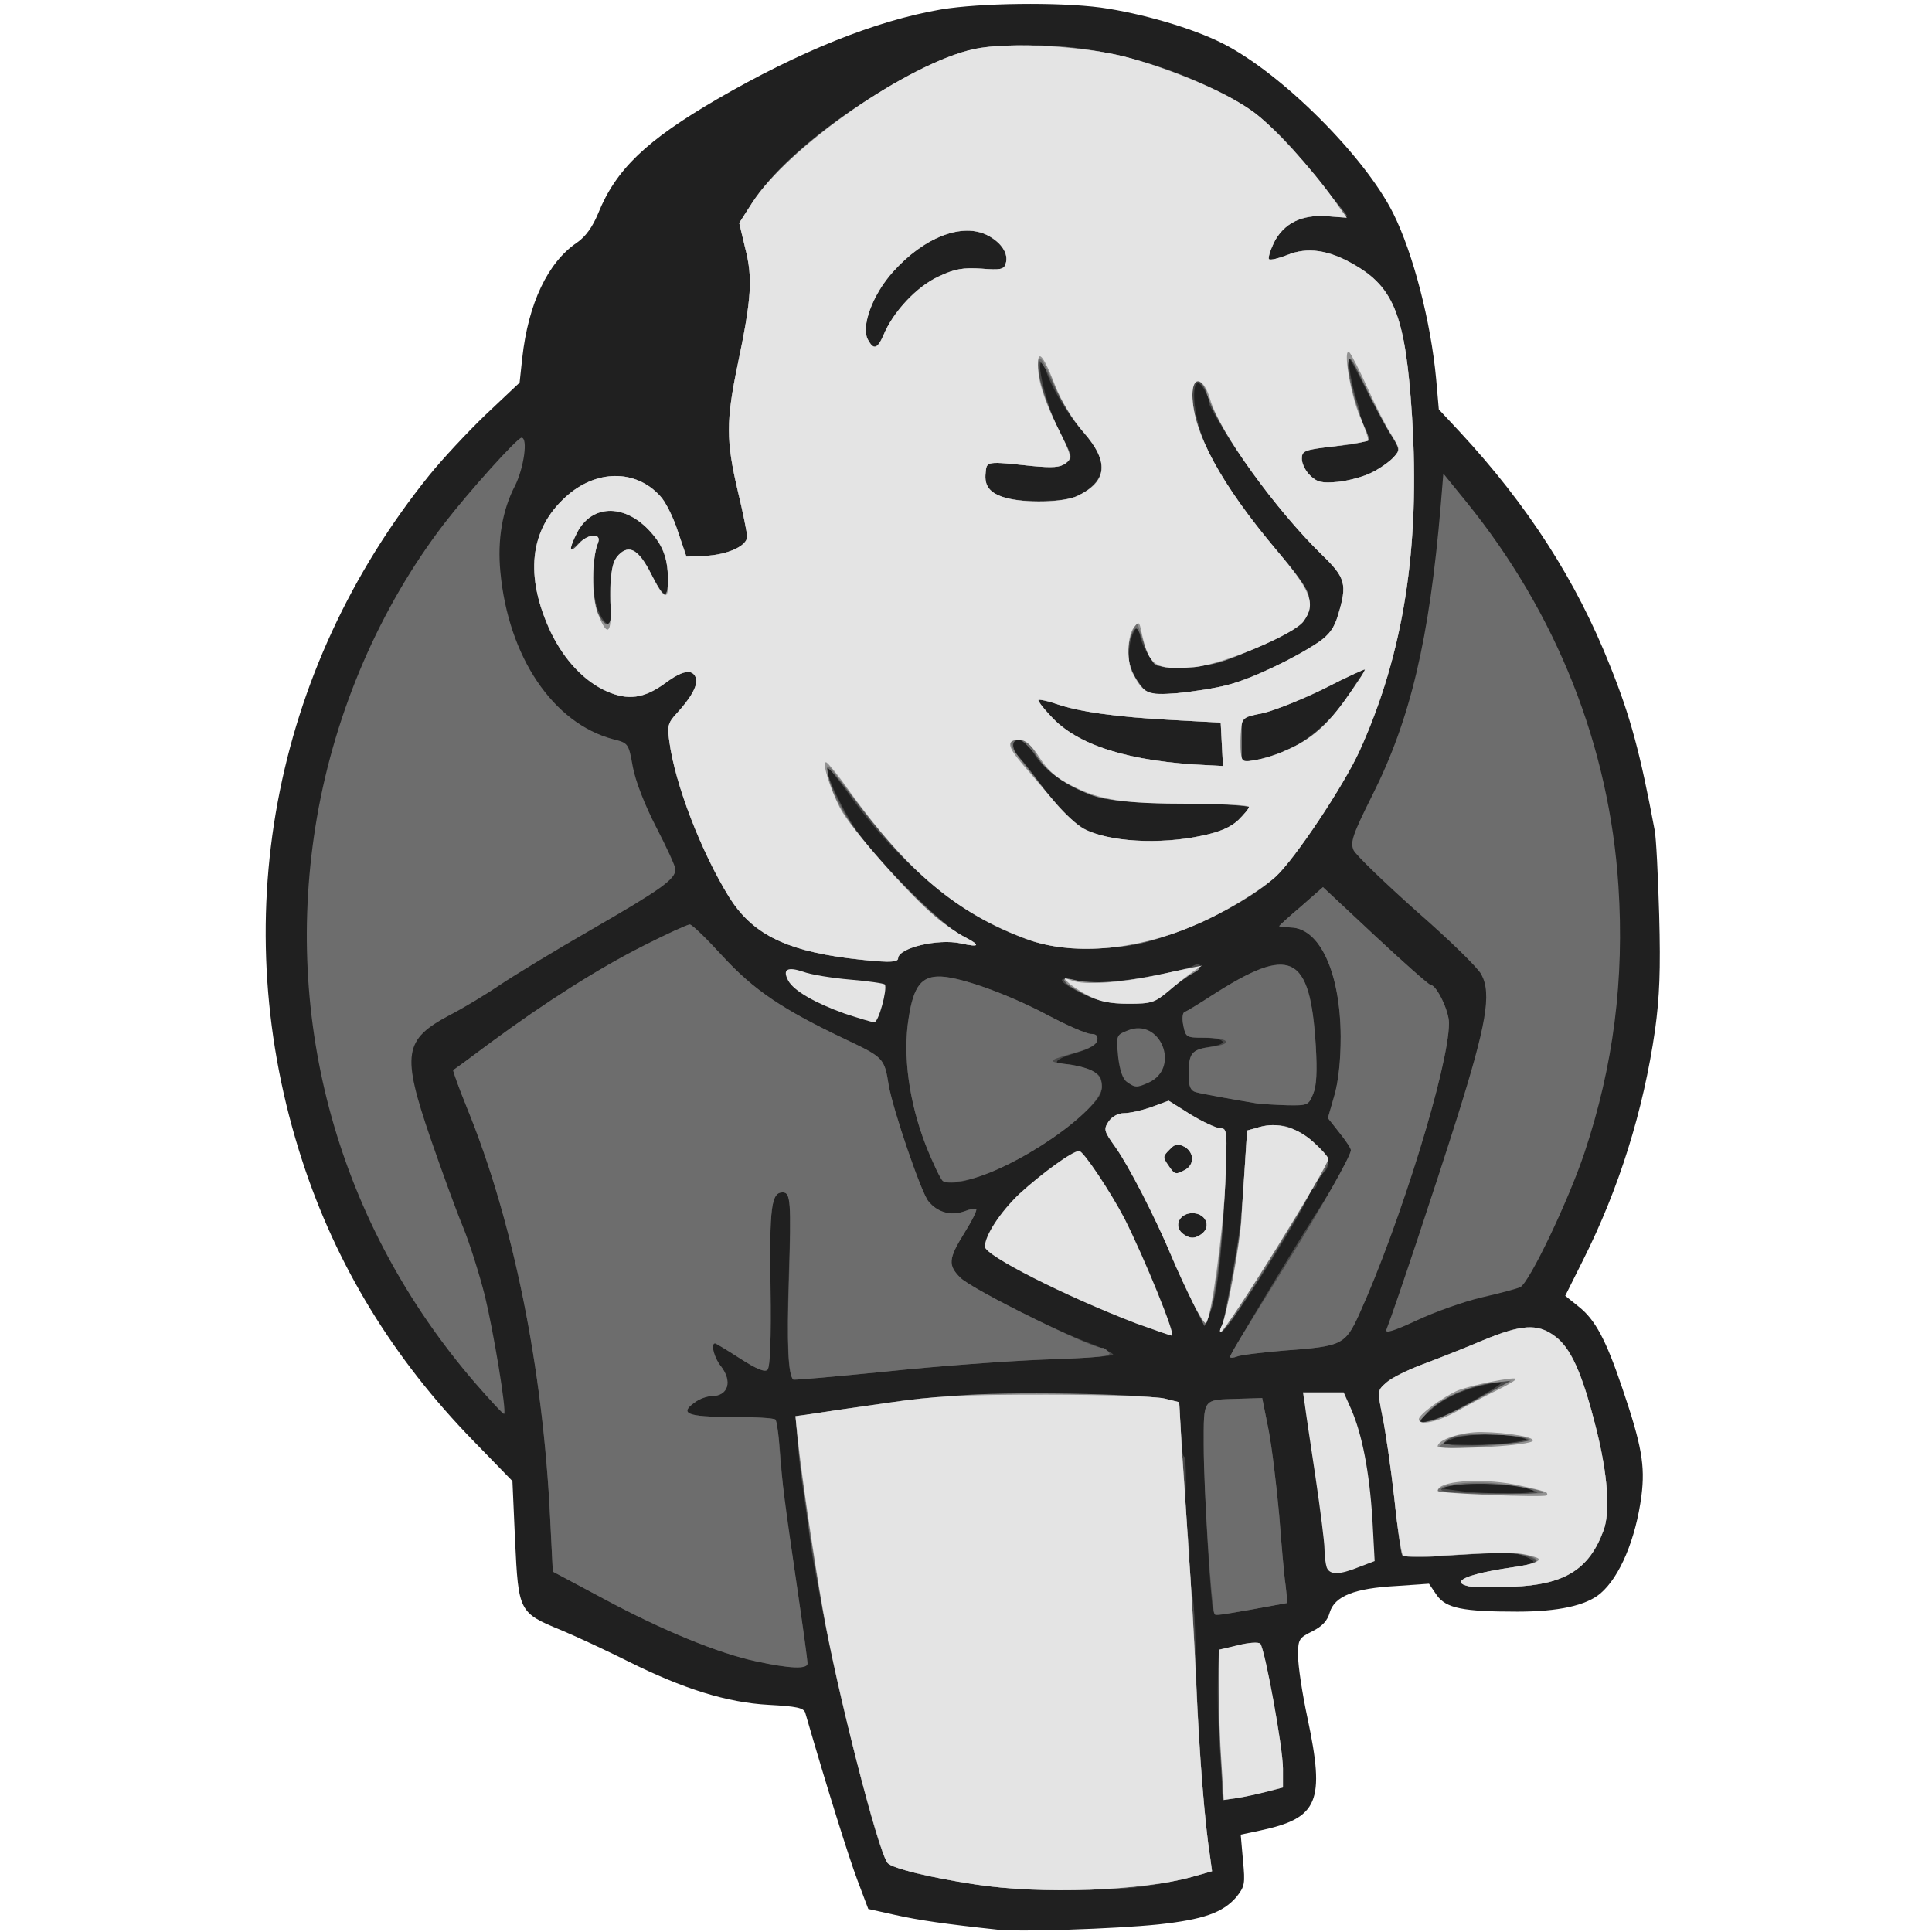 <!DOCTYPE svg PUBLIC "-//W3C//DTD SVG 20010904//EN" "http://www.w3.org/TR/2001/REC-SVG-20010904/DTD/svg10.dtd">
<svg version="1.0" xmlns="http://www.w3.org/2000/svg" width="128px" height="128px" viewBox="0 0 128 128" preserveAspectRatio="xMidYMid meet">
 <g id="layer101" fill="#202020" stroke="none">
  <path d="M66.125 127.85 c-3.5 -0.375 -5.225 -0.625 -6.8 -0.975 l-1.8 -0.4 -0.725 -1.925 c-0.575 -1.525 -2 -6.075 -3.45 -11.075 -0.1 -0.325 -0.575 -0.425 -2.425 -0.525 -2.75 -0.15 -5.65 -1.05 -9.35 -2.9 -1.35 -0.675 -3.325 -1.6 -4.4 -2.05 -2.8 -1.15 -2.825 -1.225 -3.05 -5.925 l-0.175 -3.95 -2.55 -2.625 c-5.35 -5.475 -9.125 -11.675 -11.375 -18.6 -5.125 -15.725 -2.025 -32.475 8.425 -45.425 0.85 -1.05 2.525 -2.85 3.75 -4.025 l2.225 -2.1 0.175 -1.625 c0.4 -3.625 1.7 -6.35 3.625 -7.65 0.575 -0.4 1.025 -1.025 1.4 -1.925 1.175 -2.925 3.2 -4.85 7.875 -7.575 5.475 -3.175 10.5 -5.2 14.85 -5.95 2.55 -0.425 7.725 -0.5 10.575 -0.125 2.675 0.375 6.05 1.35 8.075 2.375 3.875 1.95 9.4 7.45 11.3 11.25 1.325 2.65 2.5 7.2 2.85 11 l0.175 2 1.4 1.5 c4.5 4.85 7.725 9.875 9.95 15.5 1.35 3.35 2 5.8 2.95 10.875 0.1 0.475 0.225 3.025 0.3 5.625 0.1 3.675 0.025 5.425 -0.275 7.625 -0.775 5.35 -2.375 10.475 -4.775 15.25 l-1.175 2.35 0.9 0.725 c1.1 0.875 1.8 2.2 2.875 5.375 1.3 3.825 1.525 5.15 1.275 7.15 -0.375 2.85 -1.425 5.375 -2.725 6.475 -0.95 0.8 -2.8 1.2 -5.5 1.2 -3.625 0 -4.7 -0.225 -5.325 -1.075 l-0.525 -0.775 -2.15 0.15 c-2.8 0.15 -4.1 0.675 -4.425 1.75 -0.15 0.55 -0.5 0.925 -1.15 1.25 -0.9 0.45 -0.95 0.525 -0.95 1.625 0 0.65 0.275 2.5 0.625 4.125 1.175 5.55 0.725 6.625 -3.125 7.45 l-1.3 0.275 0.15 1.7 c0.15 1.575 0.125 1.725 -0.45 2.45 -0.9 1.025 -2.175 1.475 -5.15 1.8 -2.95 0.3 -9.15 0.5 -10.625 0.35z"/>
</g>
 <g id="layer102" fill="#494949" stroke="none">
  <path d="M64.625 124.85 c-3 -0.45 -5.55 -1.075 -5.825 -1.425 -0.6 -0.75 -3.35 -11.4 -4.3 -16.675 -0.3 -1.575 -0.575 -3.15 -0.65 -3.5 -0.05 -0.35 -0.15 -1.025 -0.225 -1.5 -0.05 -0.475 -0.175 -1.325 -0.25 -1.875 -0.3 -2.025 -0.375 -2.525 -0.525 -4.275 l-0.15 -1.775 1.1 -0.15 c0.575 -0.1 2.825 -0.425 4.95 -0.725 3.25 -0.475 4.95 -0.55 10.625 -0.55 3.725 0 7.2 0.125 7.75 0.25 l1 0.25 0.075 1.8 c0.05 1 0.15 1.8 0.25 1.8 0.1 0 0.15 1.175 0.1 2.625 -0.05 1.45 0 2.625 0.125 2.625 0.1 0 0.175 0.85 0.125 1.875 -0.05 1.025 0 1.875 0.125 1.875 0.125 0 0.25 1.6 0.275 3.575 0.075 4.025 0.475 10.25 0.8 12.675 0.125 0.9 0.25 1.75 0.25 1.925 0 0.4 -2.05 0.975 -4.575 1.325 -2.675 0.35 -8.3 0.275 -11.05 -0.15z"/>
  <path d="M80.975 118.7 c0 -0.325 -0.075 -1.525 -0.15 -2.7 -0.15 -2.3 -0.175 -3.425 -0.125 -5.425 l0.05 -1.275 1.275 -0.3 c0.7 -0.175 1.35 -0.225 1.475 -0.1 0.3 0.35 1.5 6.875 1.5 8.275 l0 1.25 -1.05 0.275 c-0.6 0.15 -1.5 0.35 -2 0.425 -0.875 0.125 -0.95 0.1 -0.975 -0.425z"/>
  <path d="M50.125 110.075 c-2.5 -0.525 -6.225 -2.05 -10.125 -4.15 l-3.375 -1.8 -0.175 -3.5 c-0.475 -10 -2.45 -19.725 -5.5 -27.2 -0.55 -1.35 -0.95 -2.475 -0.925 -2.525 0.05 -0.025 1.175 -0.85 2.475 -1.825 3.6 -2.65 7.075 -4.875 10.15 -6.425 1.525 -0.775 2.9 -1.4 3.05 -1.4 0.15 0 1.125 0.95 2.175 2.1 2.075 2.25 3.95 3.525 8.225 5.55 2.425 1.15 2.5 1.225 2.775 2.975 0.275 1.625 2.125 7.05 2.625 7.7 0.6 0.75 1.5 1 2.4 0.675 0.375 -0.15 0.725 -0.2 0.775 -0.15 0.075 0.075 -0.275 0.775 -0.775 1.575 -1.075 1.725 -1.1 2.15 -0.275 2.975 0.675 0.675 6.3 3.525 8.65 4.375 0.8 0.3 1.475 0.625 1.475 0.725 0 0.1 -2.05 0.25 -4.55 0.325 -2.525 0.1 -7.275 0.45 -10.55 0.8 -3.3 0.325 -6.025 0.575 -6.1 0.525 -0.35 -0.35 -0.425 -2.375 -0.3 -6.65 0.175 -5.175 0.15 -5.75 -0.4 -5.75 -0.75 0 -0.875 1 -0.8 6.25 0.05 3.45 -0.025 5.3 -0.2 5.5 -0.175 0.175 -0.7 -0.025 -1.825 -0.75 -0.85 -0.55 -1.6 -1 -1.65 -1 -0.3 0 -0.075 0.95 0.375 1.5 0.8 1.025 0.5 2 -0.625 2 -0.275 0 -0.775 0.175 -1.075 0.4 -1.075 0.75 -0.525 0.975 2.375 0.975 1.525 0 2.85 0.075 2.95 0.175 0.1 0.1 0.275 1.55 0.4 3.25 0.125 1.7 0.275 3.25 0.35 3.45 0.125 0.4 1.375 9.05 1.375 9.475 0 0.375 -1.25 0.325 -3.375 -0.15z"/>
  <path d="M80.375 106.7 c-0.175 -0.575 -0.625 -8.225 -0.625 -11 0 -3.1 -0.1 -2.95 2.275 -3.025 l1.6 -0.05 0.425 2.125 c0.225 1.175 0.525 3.7 0.7 5.625 0.15 1.925 0.325 4.025 0.425 4.65 l0.125 1.175 -2.2 0.4 c-2.675 0.475 -2.6 0.475 -2.725 0.1z"/>
  <path d="M97.325 105.1 c-1.325 -0.3 -0.1 -0.825 2.8 -1.25 1.65 -0.225 1.825 -0.35 0.925 -0.725 -0.725 -0.325 -1.475 -0.325 -6.1 0 -1.05 0.075 -1.975 0.025 -2.05 -0.1 -0.075 -0.1 -0.325 -1.825 -0.525 -3.8 -0.225 -1.975 -0.575 -4.375 -0.775 -5.35 -0.35 -1.75 -0.35 -1.75 0.25 -2.275 0.325 -0.3 1.425 -0.85 2.45 -1.225 1 -0.375 2.775 -1.075 3.95 -1.575 2.55 -1.05 3.6 -1.125 4.725 -0.3 1.075 0.75 1.85 2.45 2.775 6.15 0.775 3.075 0.95 5.55 0.475 6.775 -0.95 2.575 -2.6 3.575 -6.025 3.7 -1.275 0.05 -2.575 0.025 -2.875 -0.025z m4.2 -6.375 c-0.925 -0.375 -4.075 -0.575 -5.175 -0.325 l-0.975 0.2 1.125 0.15 c1.875 0.275 5.725 0.25 5.025 -0.025z m-1.375 -3.15 c1.15 -0.175 1.175 -0.2 0.475 -0.35 -1.3 -0.3 -3.725 -0.225 -4.5 0.15 -0.725 0.325 -0.675 0.325 1.025 0.35 0.975 0.025 2.325 -0.05 3 -0.15z m-4.75 -1.675 c0.55 -0.2 1.775 -0.825 2.725 -1.4 1.525 -0.9 1.625 -1.025 0.875 -0.875 -1.825 0.325 -3.225 0.925 -4.15 1.75 -1.075 0.925 -0.925 1.05 0.55 0.525z"/>
  <path d="M81.5 89.9 c0 -0.2 3.975 -6.8 5.625 -9.4 1.275 -1.95 2.375 -3.975 2.375 -4.3 0 -0.125 -0.35 -0.65 -0.775 -1.175 l-0.75 -0.95 0.425 -1.475 c0.275 -0.95 0.425 -2.325 0.425 -3.925 -0.025 -4.225 -1.375 -7.175 -3.3 -7.225 -0.425 -0.025 -0.775 -0.05 -0.775 -0.1 0 -0.025 0.65 -0.625 1.45 -1.3 l1.45 -1.275 3.475 3.25 c1.9 1.775 3.55 3.225 3.65 3.225 0.4 0 1.225 1.725 1.225 2.525 0 2.85 -3.25 13.325 -5.95 19.3 -0.925 2.025 -1.15 2.125 -4.925 2.4 -1.5 0.125 -2.95 0.3 -3.175 0.4 -0.25 0.1 -0.45 0.1 -0.45 0.025z"/>
  <path d="M80.875 88 c0.1 -0.15 0.2 -0.5 0.25 -0.825 0.075 -0.3 0.3 -1.55 0.525 -2.8 0.525 -2.95 0.575 -3.5 0.8 -6.75 l0.175 -2.725 0.8 -0.225 c1.2 -0.35 2.5 0 3.6 1 1.025 0.925 1.225 1.575 0.6 2.075 -0.2 0.175 -0.375 0.475 -0.375 0.65 0 0.2 -0.1 0.35 -0.25 0.35 -0.125 0 -0.25 0.125 -0.25 0.275 0 0.65 -5.425 9.225 -5.825 9.225 -0.1 0 -0.125 -0.125 -0.05 -0.25z"/>
  <path d="M79.05 86.35 c-0.4 -0.8 -1.05 -2.2 -1.425 -3.1 -1.075 -2.575 -2.85 -6.025 -3.725 -7.25 -0.75 -1.05 -0.8 -1.175 -0.45 -1.7 0.225 -0.325 0.625 -0.55 1.025 -0.55 0.35 0 1.175 -0.175 1.8 -0.4 l1.15 -0.425 1.475 0.925 c0.825 0.5 1.7 0.9 1.95 0.9 0.45 0 0.475 0.2 0.3 4.025 -0.175 4.35 -0.5 7.075 -1.025 8.3 l-0.325 0.775 -0.75 -1.5z m0.725 -4.75 c0.425 -0.525 0 -1.225 -0.775 -1.225 -0.775 0 -1.2 0.7 -0.775 1.225 0.2 0.225 0.525 0.4 0.775 0.4 0.25 0 0.575 -0.175 0.775 -0.4z m-1.25 -4.1 c0.625 -0.35 0.6 -1.15 -0.05 -1.525 -0.45 -0.225 -0.625 -0.2 -1 0.2 -0.425 0.425 -0.45 0.5 -0.075 1.025 0.425 0.625 0.475 0.65 1.125 0.3z"/>
  <path d="M62.475 78.25 c-0.15 -0.1 -0.675 -1.2 -1.15 -2.4 -1.1 -2.85 -1.525 -5.925 -1.125 -8.4 0.325 -2.125 0.85 -2.8 2.15 -2.75 1.35 0.05 4.525 1.2 7.1 2.575 1.275 0.675 2.55 1.225 2.825 1.225 0.35 0 0.475 0.125 0.425 0.425 -0.05 0.3 -0.525 0.575 -1.4 0.825 -1.375 0.4 -1.7 0.75 -0.675 0.75 0.35 0 1.025 0.175 1.5 0.35 0.725 0.3 0.875 0.5 0.875 1.125 0 0.625 -0.325 1.025 -1.925 2.4 -2.8 2.375 -7.55 4.5 -8.6 3.875z"/>
  <path d="M83.25 73.1 c-1.35 -0.225 -3.65 -0.625 -4.05 -0.75 -0.325 -0.1 -0.45 -0.4 -0.45 -1.1 0 -1.475 0.175 -1.7 1.425 -1.9 1.35 -0.2 0.975 -0.6 -0.575 -0.6 -0.975 0 -1.05 -0.05 -1.2 -0.8 -0.1 -0.475 -0.05 -0.85 0.075 -0.9 0.15 -0.05 0.925 -0.525 1.775 -1.075 5.275 -3.4 6.55 -2.8 6.925 3.325 0.1 1.7 0.05 2.65 -0.175 3.175 -0.3 0.75 -0.375 0.775 -1.725 0.75 -0.775 -0.025 -1.675 -0.075 -2.025 -0.125z"/>
  <path d="M71.85 65.9 c-1.675 -0.775 -2 -1.25 -0.675 -0.975 0.525 0.1 1.5 0.175 2.15 0.15 1.425 -0.05 5.1 -0.75 5.75 -1.1 0.275 -0.15 0.425 -0.15 0.425 0.025 0 0.125 -0.25 0.375 -0.55 0.525 -0.325 0.175 -1.025 0.675 -1.55 1.15 -0.9 0.75 -1.125 0.825 -2.625 0.825 -1.2 0 -2 -0.175 -2.925 -0.6z"/>
  <path d="M56.125 63.475 c-4.175 -0.55 -6.325 -1.65 -7.825 -4.05 -1.85 -3 -3.575 -7.475 -3.95 -10.275 -0.15 -1.025 -0.1 -1.25 0.45 -1.85 1 -1.075 1.475 -1.95 1.3 -2.4 -0.225 -0.6 -0.875 -0.5 -2.05 0.375 -1.375 1 -2.45 1.15 -3.85 0.525 -1.475 -0.65 -2.8 -2.05 -3.7 -3.9 -1.75 -3.725 -1.425 -6.8 0.975 -8.975 2 -1.825 4.625 -1.85 6.25 -0.075 0.35 0.35 0.875 1.4 1.175 2.325 l0.575 1.7 1.275 -0.05 c1.45 -0.075 2.75 -0.65 2.75 -1.275 0 -0.225 -0.275 -1.6 -0.625 -3.05 -0.775 -3.3 -0.775 -4.625 0 -8.35 0.925 -4.4 1 -5.75 0.5 -7.7 l-0.4 -1.675 0.85 -1.325 c1.775 -2.775 6.15 -6.275 10.875 -8.675 2.775 -1.45 4.15 -1.775 7.5 -1.775 4.2 0 8.275 0.975 12.425 3 2.375 1.15 4.025 2.55 6.125 5.2 0.85 1.05 1.775 2.175 2.025 2.5 0.25 0.3 0.475 0.6 0.475 0.625 0 0.05 -0.6 0.05 -1.3 0 -1.725 -0.125 -2.9 0.45 -3.55 1.75 -0.25 0.525 -0.4 1.025 -0.325 1.1 0.1 0.075 0.625 -0.05 1.2 -0.275 1.325 -0.55 2.75 -0.35 4.425 0.625 2.675 1.525 3.425 3.45 3.85 10.05 0.55 8.675 -0.55 15.725 -3.475 22.175 -1.075 2.35 -4.3 7.175 -5.55 8.325 -1.875 1.7 -5.425 3.475 -8.525 4.325 -2.35 0.625 -5.95 0.575 -7.85 -0.125 -4.35 -1.55 -8.5 -4.925 -11.825 -9.55 -0.775 -1.075 -1.45 -1.925 -1.5 -1.875 -0.25 0.25 1.1 3.075 2.125 4.45 1.675 2.25 5.5 6.05 6.775 6.675 1.275 0.65 1.25 0.825 -0.075 0.525 -1.5 -0.325 -4.15 0.3 -4.15 1 0 0.3 -0.925 0.275 -3.375 -0.025z m23.475 -8.1 c1.225 -0.25 1.95 -0.575 2.45 -1.05 0.375 -0.375 0.7 -0.75 0.7 -0.85 0 -0.1 -2.1 -0.225 -4.675 -0.275 -4.025 -0.1 -4.9 -0.175 -6.025 -0.625 -1.675 -0.675 -2.975 -1.65 -3.6 -2.725 -0.275 -0.475 -0.65 -0.85 -0.825 -0.85 -0.65 0 -0.675 0.55 -0.075 1.2 0.325 0.375 0.925 1.125 1.325 1.675 1.05 1.475 2.15 2.625 2.95 3.05 1.625 0.85 5 1.05 7.775 0.45z m1.35 -6.05 l-0.075 -1.45 -3.25 -0.175 c-3.725 -0.2 -6.175 -0.55 -7.675 -1.075 -0.575 -0.2 -1.1 -0.3 -1.15 -0.25 -0.05 0.05 0.3 0.525 0.8 1.05 1.75 1.95 5.2 3.05 10.475 3.275 l0.95 0.05 -0.075 -1.425z m4.5 0.275 c1.375 -0.6 3.4 -2.5 4.05 -3.75 0.2 -0.4 0.525 -0.875 0.7 -1.075 0.175 -0.175 0.3 -0.375 0.25 -0.4 -0.05 -0.05 -1.275 0.5 -2.725 1.25 -1.475 0.725 -3.3 1.45 -4.075 1.625 l-1.4 0.275 0 1.5 0 1.5 0.95 -0.175 c0.5 -0.075 1.525 -0.425 2.25 -0.75z m-4.1 -4.225 c1.575 -0.4 4.4 -1.75 6 -2.825 0.725 -0.5 1.05 -0.95 1.3 -1.8 0.625 -2.05 0.5 -2.475 -1.05 -4 -1.95 -1.9 -4.8 -5.475 -6.325 -7.925 -0.7 -1.15 -1.225 -2.075 -1.15 -2.075 0.075 0 -0.05 -0.35 -0.25 -0.775 -0.85 -1.65 -1.05 0.5 -0.275 2.8 0.725 2.075 2.225 4.4 4.975 7.675 1.75 2.075 2.175 2.725 2.175 3.375 0 1.275 -0.55 1.775 -3.4 3.05 -2.7 1.2 -4.95 1.65 -6.4 1.3 -0.6 -0.15 -1.45 -1.525 -1.45 -2.35 0 -0.7 -0.525 0.025 -0.65 0.925 -0.175 1.05 0 1.75 0.7 2.625 0.525 0.675 0.575 0.7 2.425 0.55 1.05 -0.1 2.55 -0.325 3.375 -0.55z m-40.875 -4.825 c-0.15 -1.95 0.05 -3.325 0.525 -3.8 0.7 -0.7 1.325 -0.325 2.125 1.25 0.85 1.675 1.125 1.775 1.125 0.4 0 -1.45 -0.35 -2.325 -1.3 -3.325 -1.65 -1.725 -3.775 -1.625 -4.7 0.175 -0.65 1.25 -0.625 1.4 0.05 0.75 0.7 -0.65 1.575 -0.7 1.325 -0.05 -0.425 1.075 -0.425 3.55 0.025 4.525 0.475 1.1 0.9 1.125 0.825 0.075z m31.45 -8 c1.5 -1.075 1.425 -2.325 -0.25 -4.05 -0.975 -1 -2.425 -3.55 -2.425 -4.225 0 -0.15 -0.1 -0.275 -0.225 -0.275 -0.425 0 0.4 3.15 1.225 4.725 0.825 1.55 0.85 1.6 0.375 1.95 -0.4 0.3 -0.875 0.325 -2.25 0.2 -3.05 -0.325 -3 -0.325 -3.075 0.45 -0.175 1.4 1 1.925 3.95 1.85 1.5 -0.05 2.025 -0.175 2.675 -0.625z m18.975 -1.25 c0.55 -0.275 1.175 -0.725 1.425 -1 0.45 -0.5 0.45 -0.525 -0.225 -1.6 -0.375 -0.575 -1.175 -2.025 -1.75 -3.2 -1.05 -2.05 -1.075 -2.1 -0.925 -1 0.075 0.625 0.3 1.55 0.475 2.075 0.175 0.5 0.275 0.925 0.2 0.925 -0.05 0 0.075 0.35 0.275 0.775 0.225 0.425 0.35 0.825 0.275 0.9 -0.075 0.075 -1.1 0.25 -2.275 0.4 -1.975 0.225 -2.125 0.3 -2.125 0.825 0 0.325 0.25 0.825 0.575 1.125 0.45 0.425 0.75 0.5 1.825 0.4 0.7 -0.075 1.725 -0.35 2.25 -0.625z m-32.375 -9.075 c0.625 -1.55 2.225 -3.25 3.65 -3.9 1.1 -0.525 1.65 -0.6 2.85 -0.525 1.25 0.1 1.5 0.05 1.6 -0.325 0.225 -0.65 -0.275 -1.4 -1.175 -1.875 -1.675 -0.875 -4.225 0.1 -6.3 2.425 -1.325 1.475 -2.125 3.6 -1.65 4.475 0.375 0.7 0.625 0.625 1.025 -0.275z"/>
</g>
 <g id="layer103" fill="#6d6d6d" stroke="none">
  <path d="M64.625 124.85 c-3 -0.45 -5.55 -1.075 -5.825 -1.425 -0.675 -0.85 -3.425 -11.725 -4.425 -17.55 -0.7 -3.95 -0.75 -4.25 -1 -6.25 -0.075 -0.675 -0.2 -1.475 -0.25 -1.75 -0.05 -0.275 -0.175 -1.3 -0.25 -2.275 l-0.175 -1.775 1.075 -0.15 c0.6 -0.1 2.85 -0.425 4.975 -0.725 3.25 -0.475 4.95 -0.55 10.625 -0.55 3.725 0 7.2 0.125 7.75 0.25 l1 0.25 0.175 3.1 c0.125 1.725 0.325 4.75 0.45 6.75 0.15 2 0.375 5.925 0.5 8.725 0.2 4.75 0.575 9.4 0.925 11.575 l0.125 0.925 -1.325 0.375 c-3.325 0.925 -10 1.175 -14.35 0.5z"/>
  <path d="M80.975 118.2 c-0.025 -0.6 -0.075 -1.35 -0.1 -1.7 -0.075 -1.05 -0.175 -4.55 -0.15 -5.925 l0.025 -1.275 1.275 -0.3 c0.7 -0.175 1.35 -0.225 1.475 -0.1 0.3 0.35 1.5 6.875 1.5 8.275 l0 1.25 -1.05 0.275 c-0.6 0.15 -1.5 0.35 -2 0.425 l-0.95 0.15 -0.025 -1.075z"/>
  <path d="M50.125 110.075 c-2.5 -0.525 -6.225 -2.05 -10.125 -4.15 l-3.375 -1.8 -0.175 -3.5 c-0.475 -10 -2.45 -19.725 -5.5 -27.2 -0.55 -1.35 -0.95 -2.475 -0.925 -2.525 0.05 -0.025 1.175 -0.85 2.475 -1.825 3.6 -2.65 7.075 -4.875 10.15 -6.425 1.525 -0.775 2.9 -1.4 3.05 -1.4 0.15 0 1.125 0.95 2.175 2.1 2.075 2.25 3.95 3.525 8.225 5.55 2.425 1.15 2.5 1.225 2.775 2.975 0.275 1.625 2.125 7.05 2.625 7.7 0.6 0.75 1.5 1 2.4 0.675 0.375 -0.15 0.725 -0.2 0.775 -0.15 0.075 0.075 -0.275 0.775 -0.775 1.575 -1.075 1.725 -1.1 2.15 -0.275 2.975 0.8 0.8 8.85 4.775 9.425 4.65 0.075 -0.025 0.275 0.125 0.425 0.3 0.225 0.25 -0.575 0.35 -4.3 0.475 -2.5 0.1 -7.25 0.45 -10.525 0.8 -3.3 0.325 -6.025 0.575 -6.1 0.525 -0.325 -0.35 -0.425 -2.35 -0.275 -6.65 0.15 -5.2 0.1 -5.75 -0.425 -5.75 -0.75 0 -0.875 1 -0.8 6.25 0.05 3.45 -0.025 5.3 -0.2 5.5 -0.175 0.175 -0.7 -0.025 -1.825 -0.75 -0.85 -0.55 -1.6 -1 -1.65 -1 -0.3 0 -0.075 0.95 0.375 1.5 0.8 1.025 0.5 2 -0.625 2 -0.275 0 -0.775 0.175 -1.075 0.4 -1.075 0.75 -0.525 0.975 2.375 0.975 1.525 0 2.85 0.075 2.95 0.175 0.075 0.075 0.225 0.975 0.275 2 0.15 2.025 0.325 3.375 1.225 9.575 0.35 2.35 0.625 4.4 0.625 4.575 0 0.4 -1.15 0.35 -3.375 -0.125z"/>
  <path d="M80.475 106.95 c-0.225 -0.425 -0.725 -8.25 -0.725 -11.15 0 -3.2 -0.1 -3.05 2.275 -3.125 l1.6 -0.05 0.425 2.125 c0.225 1.175 0.525 3.7 0.7 5.625 0.15 1.925 0.325 4.025 0.425 4.65 l0.125 1.175 -2.2 0.4 c-2.25 0.4 -2.575 0.45 -2.625 0.35z"/>
  <path d="M97.325 105.1 c-1.3 -0.3 -0.15 -0.8 2.675 -1.225 2.05 -0.3 2.225 -0.425 1.25 -0.75 -0.85 -0.3 -1.8 -0.3 -6.3 0 -1.05 0.075 -1.975 0.025 -2.05 -0.1 -0.075 -0.1 -0.325 -1.825 -0.525 -3.8 -0.225 -1.975 -0.575 -4.375 -0.775 -5.35 -0.35 -1.75 -0.35 -1.75 0.25 -2.275 0.325 -0.3 1.425 -0.85 2.45 -1.225 1 -0.375 2.775 -1.075 3.95 -1.575 2.55 -1.05 3.6 -1.125 4.725 -0.3 1.075 0.75 1.85 2.45 2.775 6.15 0.775 3.075 0.95 5.55 0.475 6.775 -0.95 2.575 -2.6 3.575 -6.025 3.7 -1.275 0.05 -2.575 0.025 -2.875 -0.025z m3.8 -6.5 c-1.4 -0.4 -5.175 -0.4 -5.625 0.05 -0.175 0.175 0.8 0.275 3.3 0.3 3.525 0.025 3.55 0.025 2.325 -0.35z m0.125 -3.1 c0.2 -0.025 0.05 -0.15 -0.375 -0.25 -1.175 -0.3 -4.025 -0.275 -4.8 0.05 l-0.7 0.275 0.725 0.15 c0.625 0.125 3.425 0 5.15 -0.225z m-4.575 -2.15 c0.925 -0.525 2.1 -1.15 2.575 -1.4 l0.875 -0.5 -1.25 0.175 c-1.675 0.225 -3.4 1 -4.275 1.9 -0.65 0.675 -0.675 0.725 -0.175 0.725 0.3 0 1.3 -0.4 2.25 -0.9z"/>
  <path d="M31.475 91.625 c-9.05 -10.5 -12.8 -23.95 -10.475 -37.475 1.225 -7.075 4.175 -13.9 8.4 -19.425 1.675 -2.175 4.875 -5.725 5.15 -5.725 0.45 0 0.15 2.025 -0.425 3.175 -0.85 1.625 -1.175 3.6 -0.975 5.7 0.525 5.65 3.5 10.05 7.475 11.1 1 0.25 1.025 0.275 1.3 1.825 0.175 0.95 0.8 2.55 1.55 4 0.7 1.35 1.275 2.6 1.275 2.8 0 0.65 -0.95 1.325 -5.5 3.95 -2.4 1.375 -5.15 3.05 -6.125 3.7 -0.95 0.65 -2.45 1.55 -3.325 2 -3.05 1.625 -3.2 2.55 -1.275 8.175 0.7 2.025 1.65 4.65 2.125 5.8 0.475 1.15 1.125 3.25 1.475 4.625 0.575 2.375 1.45 7.65 1.275 7.825 -0.05 0.05 -0.9 -0.875 -1.925 -2.05z"/>
  <path d="M81.5 89.9 c0 -0.175 0.7 -1.3 3.875 -6.4 2.15 -3.45 4.125 -6.925 4.125 -7.3 0 -0.125 -0.35 -0.65 -0.775 -1.175 l-0.75 -0.95 0.425 -1.475 c0.275 -0.95 0.425 -2.325 0.425 -3.925 -0.025 -4.225 -1.375 -7.175 -3.3 -7.225 -0.425 -0.025 -0.775 -0.05 -0.775 -0.1 0 -0.025 0.65 -0.625 1.45 -1.3 l1.45 -1.275 3.475 3.25 c1.9 1.775 3.55 3.225 3.65 3.225 0.4 0 1.225 1.725 1.225 2.525 0 2.85 -3.25 13.325 -5.95 19.3 -0.925 2.025 -1.15 2.125 -4.925 2.4 -1.5 0.125 -2.95 0.3 -3.175 0.4 -0.25 0.1 -0.45 0.1 -0.45 0.025z"/>
  <path d="M91.85 88.1 c0.65 -1.7 3.25 -9.5 4.7 -14.1 1.925 -6.125 2.275 -8.15 1.6 -9.425 -0.2 -0.425 -2.15 -2.325 -4.3 -4.2 -2.125 -1.9 -4.025 -3.725 -4.175 -4.05 -0.225 -0.525 -0.075 -1 1.25 -3.65 2.525 -5.025 3.775 -10.325 4.525 -19.175 l0.175 -2.125 1.525 1.875 c5.975 7.375 9.475 16.175 10.075 25.45 0.4 6.2 -0.325 11.9 -2.25 17.675 -1.05 3.15 -3.65 8.6 -4.25 8.9 -0.2 0.1 -1.325 0.4 -2.525 0.675 -1.2 0.275 -3.15 0.975 -4.325 1.525 -1.5 0.7 -2.125 0.9 -2.025 0.625z"/>
  <path d="M81 87.7 c0.2 -0.525 1.2 -6.075 1.25 -6.95 0 -0.2 0.1 -1.6 0.2 -3.125 l0.175 -2.725 0.8 -0.225 c0.425 -0.125 1.2 -0.15 1.7 -0.075 0.975 0.2 2.875 1.725 2.875 2.325 0 0.2 -0.275 0.725 -0.625 1.175 -0.35 0.45 -0.625 0.9 -0.625 0.975 0 0.2 -3.05 5.275 -4.525 7.475 -1.1 1.675 -1.675 2.2 -1.225 1.15z"/>
  <path d="M79.05 86.35 c-0.4 -0.8 -1.05 -2.2 -1.425 -3.1 -1.075 -2.575 -2.85 -6.025 -3.725 -7.25 -0.75 -1.05 -0.8 -1.175 -0.45 -1.7 0.225 -0.325 0.625 -0.55 1.025 -0.55 0.35 0 1.175 -0.175 1.8 -0.4 l1.15 -0.425 1.475 0.925 c0.825 0.5 1.7 0.9 1.95 0.9 0.45 0 0.475 0.175 0.325 3.575 -0.175 4.075 -0.625 7.725 -1.05 8.775 l-0.325 0.75 -0.75 -1.5z m0.725 -4.75 c0.425 -0.525 0 -1.225 -0.775 -1.225 -0.775 0 -1.2 0.7 -0.775 1.225 0.2 0.225 0.525 0.4 0.775 0.4 0.25 0 0.575 -0.175 0.775 -0.4z m-1.25 -4.1 c0.625 -0.35 0.6 -1.15 -0.05 -1.525 -0.45 -0.225 -0.625 -0.2 -1 0.2 -0.425 0.425 -0.45 0.5 -0.075 1.025 0.425 0.625 0.475 0.65 1.125 0.3z"/>
  <path d="M62.475 78.25 c-0.15 -0.1 -0.675 -1.2 -1.15 -2.4 -1.1 -2.85 -1.525 -5.925 -1.125 -8.4 0.325 -2.125 0.85 -2.8 2.15 -2.75 1.35 0.05 4.525 1.2 7.1 2.575 1.275 0.675 2.55 1.225 2.825 1.225 0.35 0 0.475 0.125 0.425 0.425 -0.05 0.275 -0.525 0.55 -1.325 0.775 -2.025 0.575 -2.05 0.625 -0.725 0.8 1.775 0.25 2.35 0.625 2.35 1.5 0 1.55 -5.825 5.55 -9.05 6.2 -0.625 0.125 -1.3 0.15 -1.475 0.05z"/>
  <path d="M83.25 73.1 c-1.35 -0.225 -3.65 -0.625 -4.05 -0.75 -0.325 -0.1 -0.45 -0.4 -0.45 -1.1 0 -1.5 0.175 -1.725 1.55 -1.9 1.5 -0.2 1.125 -0.6 -0.575 -0.6 -1.1 0 -1.175 -0.025 -1.325 -0.8 -0.1 -0.475 -0.05 -0.85 0.075 -0.9 0.15 -0.05 0.925 -0.525 1.775 -1.075 5.275 -3.4 6.55 -2.8 6.925 3.325 0.1 1.7 0.05 2.65 -0.175 3.175 -0.3 0.75 -0.375 0.775 -1.725 0.75 -0.775 -0.025 -1.675 -0.075 -2.025 -0.125z"/>
  <path d="M74.65 71.675 c-0.275 -0.2 -0.475 -0.8 -0.575 -1.7 -0.125 -1.375 -0.125 -1.4 0.625 -1.7 2.175 -0.9 3.55 2.475 1.4 3.45 -0.775 0.35 -0.9 0.35 -1.45 -0.05z"/>
  <path d="M56.125 63.475 c-4.175 -0.55 -6.325 -1.65 -7.825 -4.05 -1.85 -3 -3.575 -7.475 -3.95 -10.275 -0.15 -1.025 -0.1 -1.25 0.45 -1.85 1 -1.075 1.475 -1.95 1.3 -2.4 -0.225 -0.6 -0.875 -0.5 -2.05 0.375 -1.375 1 -2.45 1.15 -3.85 0.525 -1.475 -0.65 -2.8 -2.05 -3.7 -3.9 -1.75 -3.725 -1.425 -6.8 0.975 -8.975 2 -1.825 4.625 -1.85 6.25 -0.075 0.35 0.35 0.875 1.4 1.175 2.325 l0.575 1.7 1.275 -0.05 c1.45 -0.075 2.75 -0.65 2.75 -1.275 0 -0.225 -0.275 -1.6 -0.625 -3.05 -0.775 -3.3 -0.775 -4.625 0 -8.35 0.925 -4.4 1 -5.75 0.5 -7.7 l-0.4 -1.675 0.85 -1.325 c1.775 -2.775 6.15 -6.275 10.875 -8.675 2.775 -1.45 4.15 -1.775 7.5 -1.775 4.2 0 8.275 0.975 12.425 3 2.375 1.15 4.025 2.55 6.125 5.2 0.85 1.05 1.775 2.175 2.025 2.5 0.25 0.3 0.475 0.6 0.475 0.625 0 0.05 -0.6 0.05 -1.3 0 -1.725 -0.125 -2.9 0.45 -3.55 1.75 -0.25 0.525 -0.4 1.025 -0.325 1.1 0.1 0.075 0.625 -0.05 1.2 -0.275 1.325 -0.55 2.75 -0.35 4.425 0.625 2.675 1.525 3.425 3.45 3.85 10.05 0.55 8.675 -0.55 15.725 -3.475 22.175 -1.075 2.35 -4.3 7.175 -5.55 8.325 -1.875 1.7 -5.425 3.475 -8.525 4.325 -2.35 0.625 -5.95 0.575 -7.85 -0.125 -4.375 -1.55 -7.75 -4.275 -11.475 -9.225 -0.95 -1.275 -1.8 -2.25 -1.875 -2.175 -0.225 0.225 0.775 2.5 1.75 3.95 1.35 2 5.85 6.5 7.15 7.15 1.3 0.65 1.275 0.825 -0.05 0.525 -1.5 -0.325 -4.15 0.3 -4.15 1 0 0.3 -0.925 0.275 -3.375 -0.025z m23.475 -8.1 c1.225 -0.25 1.95 -0.575 2.45 -1.05 0.375 -0.375 0.7 -0.75 0.7 -0.875 0 -0.1 -1.725 -0.2 -3.85 -0.2 -2.1 0 -4.45 -0.1 -5.175 -0.25 -2 -0.375 -3.95 -1.45 -4.925 -2.75 -0.475 -0.625 -1 -1.15 -1.175 -1.2 -0.625 -0.15 -0.675 0.5 -0.075 1.15 0.325 0.375 0.925 1.125 1.325 1.675 1.05 1.475 2.15 2.625 2.95 3.05 1.625 0.85 5 1.05 7.775 0.45z m1.35 -6.05 l-0.075 -1.45 -3.25 -0.175 c-3.725 -0.2 -6.175 -0.55 -7.675 -1.075 -0.575 -0.2 -1.1 -0.3 -1.15 -0.25 -0.05 0.05 0.3 0.525 0.8 1.05 1.75 1.95 5.2 3.05 10.475 3.275 l0.95 0.05 -0.075 -1.425z m4.225 0.4 c1.65 -0.7 2.775 -1.675 4.1 -3.575 0.675 -0.95 1.2 -1.75 1.15 -1.8 -0.025 -0.025 -1.25 0.525 -2.7 1.275 -1.475 0.725 -3.3 1.45 -4.075 1.625 l-1.4 0.275 0 1.5 0 1.5 0.95 -0.175 c0.5 -0.075 1.4 -0.35 1.975 -0.625z m-3.825 -4.35 c1.575 -0.4 4.4 -1.75 6 -2.825 0.725 -0.5 1.05 -0.95 1.3 -1.8 0.625 -2.05 0.5 -2.475 -1.075 -4 -3.05 -2.975 -6.85 -8.275 -7.575 -10.55 -0.375 -1.25 -1 -1.25 -1 0 0.025 2.425 1.875 5.85 5.575 10.25 2.3 2.725 2.625 3.55 1.8 4.7 -0.6 0.875 -5.45 2.9 -7.275 3.05 -2.375 0.175 -2.725 0.025 -3.3 -1.5 -0.45 -1.2 -0.5 -1.25 -0.775 -0.775 -0.55 1.075 -0.3 2.525 0.7 3.675 0.35 0.4 0.65 0.45 2.275 0.325 1.025 -0.1 2.525 -0.325 3.35 -0.55z m-40.875 -4.825 c-0.15 -1.95 0.05 -3.325 0.525 -3.8 0.7 -0.7 1.325 -0.325 2.125 1.25 0.85 1.675 1.125 1.775 1.125 0.4 0 -1.45 -0.35 -2.325 -1.3 -3.325 -1.675 -1.725 -3.775 -1.625 -4.725 0.225 -0.575 1.15 -0.525 1.45 0.15 0.7 0.575 -0.65 1.5 -0.7 1.25 -0.05 -0.425 1 -0.425 3.675 -0.025 4.625 0.45 1.025 0.95 1.025 0.875 -0.025z m30.925 -7.7 c1.975 -0.925 2.1 -2.275 0.425 -4.15 -0.625 -0.725 -1.55 -2.15 -2.025 -3.2 -0.475 -1.025 -0.925 -1.725 -0.975 -1.55 -0.225 0.6 0.475 2.925 1.375 4.65 0.875 1.675 0.875 1.725 0.4 2.075 -0.375 0.3 -0.85 0.325 -2.225 0.2 -3.05 -0.325 -3 -0.325 -3.075 0.45 -0.1 0.875 0.275 1.35 1.3 1.65 1.3 0.375 3.875 0.325 4.8 -0.125z m19.5 -1.55 c0.55 -0.275 1.175 -0.725 1.425 -1 0.45 -0.475 0.425 -0.525 -0.3 -1.75 -0.425 -0.675 -1.175 -2.125 -1.7 -3.2 -0.5 -1.1 -0.95 -1.825 -1.025 -1.65 -0.15 0.45 0.65 3.7 1.125 4.625 0.2 0.4 0.3 0.775 0.225 0.85 -0.075 0.075 -1.1 0.25 -2.275 0.4 -1.975 0.225 -2.125 0.3 -2.125 0.825 0 0.325 0.25 0.825 0.575 1.125 0.45 0.425 0.75 0.5 1.825 0.4 0.7 -0.075 1.725 -0.35 2.25 -0.625z m-32.375 -9.075 c0.625 -1.55 2.225 -3.25 3.65 -3.9 1.1 -0.525 1.65 -0.6 2.85 -0.525 1.25 0.1 1.5 0.05 1.6 -0.325 0.225 -0.65 -0.275 -1.4 -1.175 -1.875 -1.675 -0.875 -4.225 0.1 -6.3 2.425 -1.325 1.475 -2.125 3.6 -1.65 4.475 0.375 0.7 0.625 0.625 1.025 -0.275z"/>
</g>
 <g id="layer104" fill="#929292" stroke="none">
  <path d="M64.625 124.85 c-3 -0.45 -5.55 -1.075 -5.825 -1.425 -0.675 -0.85 -3.425 -11.8 -4.4 -17.425 -0.95 -5.6 -1.8 -11.925 -1.625 -12.1 0.175 -0.175 7.275 -1.125 10.475 -1.425 3.275 -0.3 12.4 -0.15 14 0.225 l0.875 0.2 0.175 3.1 c0.125 1.725 0.325 4.75 0.45 6.75 0.15 2 0.375 5.925 0.5 8.725 0.2 4.75 0.575 9.4 0.925 11.575 l0.125 0.925 -1.325 0.375 c-3.325 0.925 -10 1.175 -14.35 0.5z"/>
  <path d="M97.325 105.1 c-1.325 -0.3 -0.1 -0.825 2.8 -1.25 1.825 -0.25 2.15 -0.5 1.075 -0.8 -0.875 -0.225 -1.825 -0.225 -6.25 0.075 -1.05 0.075 -1.975 0.025 -2.05 -0.1 -0.075 -0.1 -0.325 -1.825 -0.525 -3.8 -0.225 -1.975 -0.575 -4.375 -0.775 -5.35 -0.35 -1.75 -0.35 -1.75 0.25 -2.275 0.325 -0.3 1.425 -0.85 2.45 -1.225 1 -0.375 2.775 -1.075 3.95 -1.575 2.55 -1.05 3.6 -1.125 4.725 -0.3 1.075 0.75 1.85 2.45 2.775 6.15 0.775 3.075 0.95 5.55 0.475 6.775 -0.95 2.575 -2.6 3.575 -6.025 3.7 -1.275 0.05 -2.575 0.025 -2.875 -0.025z m4.925 -6.2 c0 -0.2 -2.625 -0.65 -4 -0.675 -1.625 -0.05 -3 0.225 -3 0.55 0 0.125 1.525 0.225 3.5 0.225 1.925 0 3.5 -0.05 3.5 -0.1z m-1.625 -3.325 c0.9 -0.15 0.95 -0.175 0.375 -0.35 -0.35 -0.1 -1.55 -0.175 -2.65 -0.2 -1.725 -0.025 -2.125 0.05 -2.625 0.5 l-0.6 0.5 2.25 -0.15 c1.25 -0.075 2.7 -0.225 3.25 -0.3z m-2.775 -2.85 l2.275 -1.25 -1.2 0.125 c-1.6 0.2 -3.475 1.025 -4.325 1.95 l-0.725 0.775 0.85 -0.175 c0.475 -0.075 1.875 -0.725 3.125 -1.425z"/>
  <path d="M80.95 87.825 c0.325 -0.675 1.2 -5.5 1.3 -7.075 0 -0.2 0.1 -1.6 0.2 -3.125 l0.175 -2.725 0.8 -0.225 c1.2 -0.35 2.5 0 3.6 1 0.525 0.475 0.975 0.975 0.975 1.1 0 0.575 -6.8 11.475 -7.15 11.475 -0.05 0 -0.025 -0.2 0.1 -0.425z"/>
  <path d="M79.075 86.375 c-0.425 -0.825 -1.075 -2.225 -1.45 -3.125 -1.075 -2.575 -2.85 -6.025 -3.725 -7.25 -0.75 -1.05 -0.8 -1.175 -0.45 -1.7 0.225 -0.325 0.625 -0.55 1.025 -0.55 0.35 0 1.175 -0.175 1.8 -0.4 l1.15 -0.425 1.475 0.925 c0.825 0.5 1.7 0.9 1.95 0.9 0.45 0 0.475 0.175 0.325 3.7 -0.15 3.525 -0.675 7.575 -1.125 8.825 -0.225 0.55 -0.275 0.5 -0.975 -0.9z m0.7 -4.775 c0.425 -0.525 0 -1.225 -0.775 -1.225 -0.775 0 -1.2 0.7 -0.775 1.225 0.2 0.225 0.525 0.4 0.775 0.4 0.25 0 0.575 -0.175 0.775 -0.4z m-1.25 -4.1 c0.625 -0.35 0.6 -1.15 -0.05 -1.525 -0.45 -0.225 -0.625 -0.2 -1 0.2 -0.425 0.425 -0.45 0.5 -0.075 1.025 0.425 0.625 0.475 0.65 1.125 0.3z"/>
  <path d="M71.8 65.85 c-1.4 -0.7 -1.75 -1.225 -0.6 -0.925 1.05 0.3 3.2 0.15 5.8 -0.4 2.45 -0.525 2.95 -0.525 1.95 0 -0.3 0.175 -1.025 0.675 -1.55 1.15 -0.9 0.75 -1.125 0.825 -2.65 0.825 -1.275 0 -1.95 -0.15 -2.95 -0.65z"/>
  <path d="M56.125 63.475 c-4.175 -0.55 -6.325 -1.65 -7.825 -4.05 -1.85 -3 -3.575 -7.475 -3.95 -10.275 -0.15 -1.025 -0.1 -1.25 0.45 -1.85 1 -1.075 1.475 -1.95 1.3 -2.4 -0.225 -0.6 -0.875 -0.5 -2.05 0.375 -1.375 1 -2.45 1.15 -3.85 0.525 -1.475 -0.65 -2.8 -2.05 -3.7 -3.9 -1.75 -3.725 -1.425 -6.8 0.975 -8.975 2 -1.825 4.625 -1.85 6.25 -0.075 0.35 0.35 0.875 1.4 1.175 2.325 l0.575 1.7 1.275 -0.05 c1.45 -0.075 2.75 -0.65 2.75 -1.275 0 -0.225 -0.275 -1.6 -0.625 -3.05 -0.775 -3.3 -0.775 -4.625 0 -8.35 0.925 -4.4 1 -5.75 0.5 -7.7 l-0.4 -1.675 0.85 -1.325 c2.4 -3.725 10.35 -9.25 14.7 -10.2 2.3 -0.5 7.6 -0.2 10.45 0.625 3.225 0.925 6.525 2.375 8.15 3.6 1.35 1.025 3.75 3.65 5.3 5.825 l0.8 1.125 -1.3 -0.1 c-1.7 -0.125 -2.875 0.475 -3.525 1.75 -0.25 0.525 -0.4 1.025 -0.325 1.1 0.1 0.075 0.625 -0.05 1.2 -0.275 1.325 -0.55 2.75 -0.35 4.425 0.625 2.675 1.525 3.425 3.45 3.85 10.05 0.55 8.675 -0.55 15.725 -3.475 22.175 -1.075 2.35 -4.3 7.175 -5.55 8.325 -1.15 1.025 -3.55 2.475 -5.5 3.275 -3.875 1.65 -8.075 1.975 -11.05 0.85 -4.475 -1.675 -7.625 -4.275 -11.6 -9.575 -1.65 -2.2 -1.675 -2.225 -1.5 -1.25 0.275 1.55 1.275 3.175 3.625 5.8 2.3 2.625 4.1 4.25 5.45 4.925 1.05 0.55 0.95 0.675 -0.3 0.4 -1.5 -0.325 -4.15 0.3 -4.15 1 0 0.3 -0.925 0.275 -3.375 -0.025z m23.475 -8.1 c1.225 -0.25 1.95 -0.575 2.45 -1.05 0.375 -0.375 0.7 -0.75 0.7 -0.85 0 -0.1 -2.1 -0.225 -4.675 -0.275 -4.025 -0.1 -4.9 -0.175 -6.025 -0.625 -1.725 -0.7 -2.975 -1.675 -3.475 -2.725 -0.275 -0.575 -0.6 -0.85 -0.95 -0.85 -0.925 0 -0.875 0.25 0.275 1.7 3.175 4 3.65 4.375 5.675 4.8 1.675 0.325 4.15 0.275 6.025 -0.125z m1.35 -6.05 l-0.075 -1.45 -3.25 -0.175 c-3.725 -0.2 -6.175 -0.55 -7.675 -1.075 -0.575 -0.2 -1.1 -0.3 -1.15 -0.25 -0.05 0.05 0.3 0.525 0.8 1.05 1.75 1.95 5.2 3.05 10.475 3.275 l0.95 0.05 -0.075 -1.425z m4.225 0.4 c1.65 -0.7 2.775 -1.675 4.1 -3.575 0.675 -0.95 1.2 -1.75 1.15 -1.8 -0.025 -0.025 -1.25 0.525 -2.7 1.275 -1.475 0.725 -3.3 1.45 -4.075 1.625 l-1.4 0.275 0 1.5 0 1.5 0.95 -0.175 c0.5 -0.075 1.4 -0.35 1.975 -0.625z m-3.825 -4.35 c1.575 -0.4 4.4 -1.75 6 -2.825 0.725 -0.5 1.05 -0.95 1.3 -1.8 0.625 -2.05 0.5 -2.475 -1.075 -4 -3.05 -2.975 -6.85 -8.275 -7.575 -10.55 -0.375 -1.25 -1 -1.25 -1 0 0.025 2.425 1.875 5.85 5.575 10.25 1.75 2.075 2.175 2.725 2.175 3.375 0 1.275 -0.55 1.775 -3.425 3.05 -2.275 1.025 -3 1.225 -4.575 1.3 -1.025 0.05 -2.025 0 -2.2 -0.125 -0.2 -0.125 -0.55 -0.85 -0.8 -1.575 l-0.45 -1.35 -0.275 0.7 c-0.525 1.35 -0.3 2.625 0.7 3.775 0.35 0.4 0.65 0.45 2.275 0.325 1.025 -0.1 2.525 -0.325 3.35 -0.55z m-40.875 -4.825 c-0.15 -1.95 0.05 -3.325 0.525 -3.8 0.7 -0.7 1.325 -0.325 2.125 1.25 0.85 1.675 1.125 1.775 1.125 0.4 0 -1.45 -0.35 -2.325 -1.3 -3.325 -1.675 -1.725 -3.775 -1.625 -4.725 0.225 -0.575 1.15 -0.525 1.45 0.15 0.7 0.575 -0.65 1.5 -0.7 1.25 -0.05 -0.425 1 -0.425 3.675 -0.025 4.625 0.425 1.05 0.95 1.025 0.875 -0.025z m30.925 -7.7 c1.975 -0.95 2.1 -2.25 0.375 -4.225 -0.725 -0.825 -1.525 -2.125 -1.925 -3.125 -0.4 -0.975 -0.825 -1.75 -0.95 -1.75 -0.475 0 0.15 2.475 1.125 4.475 1 2.025 1.025 2.125 0.575 2.475 -0.375 0.275 -0.875 0.3 -2.225 0.175 -3.05 -0.325 -3 -0.325 -3.075 0.45 -0.1 0.875 0.275 1.35 1.3 1.65 1.3 0.375 3.875 0.325 4.8 -0.125z m19.5 -1.55 c0.55 -0.275 1.175 -0.725 1.425 -1 0.45 -0.5 0.45 -0.525 -0.225 -1.575 -0.375 -0.6 -1.125 -2.025 -1.675 -3.2 -0.95 -1.975 -1.025 -2.075 -1.125 -1.35 -0.075 0.65 0.6 3.05 1.3 4.6 0.2 0.475 -0.15 0.6 -2.65 0.85 -1.575 0.175 -1.7 0.225 -1.7 0.775 0 0.325 0.25 0.825 0.575 1.125 0.45 0.425 0.75 0.5 1.825 0.4 0.7 -0.075 1.725 -0.35 2.25 -0.625z m-32.375 -9.075 c0.625 -1.55 2.225 -3.25 3.65 -3.9 1.1 -0.525 1.65 -0.6 2.85 -0.525 1.25 0.1 1.5 0.05 1.6 -0.325 0.225 -0.65 -0.275 -1.4 -1.175 -1.875 -1.675 -0.875 -4.225 0.1 -6.3 2.425 -1.325 1.475 -2.125 3.6 -1.65 4.475 0.375 0.7 0.625 0.625 1.025 -0.275z"/>
</g>
 <g id="layer105" fill="#e4e4e4" stroke="none">
  <path d="M64.625 124.85 c-3 -0.45 -5.55 -1.075 -5.825 -1.425 -0.625 -0.8 -3.425 -11.725 -4.275 -16.75 -0.65 -3.725 -1.425 -9.05 -1.65 -11.2 l-0.175 -1.65 1.075 -0.15 c0.6 -0.1 2.85 -0.425 4.975 -0.725 3.25 -0.475 4.95 -0.55 10.625 -0.55 3.725 0 7.2 0.125 7.75 0.25 l1 0.25 0.175 3.1 c0.125 1.725 0.325 4.75 0.45 6.75 0.15 2 0.375 5.925 0.5 8.725 0.2 4.75 0.575 9.4 0.925 11.575 l0.125 0.925 -1.325 0.375 c-3.325 0.925 -10 1.175 -14.35 0.5z"/>
  <path d="M80.925 116.825 c-0.1 -1.35 -0.175 -3.6 -0.175 -5 l0 -2.525 1.275 -0.3 c0.7 -0.175 1.35 -0.225 1.475 -0.1 0.3 0.35 1.5 6.875 1.5 8.275 l0 1.25 -1.05 0.275 c-0.6 0.15 -1.475 0.35 -1.975 0.425 l-0.9 0.125 -0.15 -2.425z"/>
  <path d="M97.325 105.1 c-1.325 -0.3 -0.1 -0.825 2.8 -1.25 1.5 -0.2 2.2 -0.5 1.625 -0.675 -1.075 -0.35 -1.85 -0.375 -5.1 -0.175 -1.925 0.125 -3.6 0.15 -3.7 0.05 -0.1 -0.1 -0.375 -1.825 -0.575 -3.8 -0.225 -2 -0.575 -4.4 -0.775 -5.375 -0.35 -1.75 -0.35 -1.75 0.25 -2.275 0.325 -0.3 1.425 -0.85 2.45 -1.225 1 -0.375 2.775 -1.075 3.95 -1.575 2.55 -1.05 3.6 -1.125 4.725 -0.3 1.075 0.75 1.85 2.45 2.775 6.15 0.775 3.075 0.95 5.55 0.475 6.775 -0.95 2.575 -2.6 3.575 -6.025 3.7 -1.275 0.05 -2.575 0.025 -2.875 -0.025z m5.125 -6.225 c-0.075 -0.075 -1.025 -0.3 -2.1 -0.525 -2.35 -0.45 -5.1 -0.225 -5.1 0.425 0 0.175 6.95 0.45 7.225 0.3 0.05 -0.05 0.05 -0.125 -0.025 -0.2z m-0.95 -3.375 c0.425 -0.25 -1.525 -0.6 -3.375 -0.625 -1.3 0 -2.875 0.5 -2.875 0.95 0 0.275 5.65 0 6.25 -0.325z m-4.975 -2 c0.75 -0.425 1.95 -1.05 2.675 -1.4 0.725 -0.35 1.3 -0.7 1.225 -0.75 -0.15 -0.15 -2.975 0.425 -3.85 0.775 -0.975 0.425 -2.575 1.6 -2.575 1.9 0 0.45 1.225 0.2 2.525 -0.525z"/>
  <path d="M87.9 103.85 c-0.075 -0.225 -0.15 -0.775 -0.15 -1.225 0 -0.45 -0.275 -2.6 -0.6 -4.8 -0.325 -2.175 -0.65 -4.325 -0.7 -4.75 l-0.125 -0.825 1.35 0 1.35 0 0.5 1.125 c0.725 1.675 1.2 4.125 1.4 7.275 l0.15 2.775 -1.05 0.4 c-1.3 0.525 -1.925 0.525 -2.125 0.025z"/>
  <path d="M75.25 87.675 c-4.75 -1.825 -10 -4.5 -10 -5.075 0 -0.75 1 -2.275 2.275 -3.5 1.475 -1.35 3.525 -2.85 3.975 -2.85 0.275 0 2.075 2.7 3 4.475 1.325 2.625 3.425 7.775 3.15 7.775 -0.15 -0.025 -1.225 -0.4 -2.4 -0.825z"/>
  <path d="M80.95 87.825 c0.35 -0.75 1.2 -5.375 1.3 -7.075 0 -0.2 0.1 -1.6 0.2 -3.125 l0.175 -2.725 0.8 -0.225 c1.2 -0.35 2.5 0 3.6 1 0.525 0.475 0.975 0.975 0.975 1.1 0 0.525 -6.8 11.475 -7.125 11.475 -0.075 0 -0.05 -0.2 0.075 -0.425z"/>
  <path d="M79.05 86.35 c-0.4 -0.825 -1.05 -2.2 -1.425 -3.1 -1.075 -2.575 -2.85 -6.025 -3.725 -7.25 -0.75 -1.05 -0.8 -1.175 -0.45 -1.7 0.225 -0.325 0.625 -0.55 1.025 -0.55 0.35 0 1.175 -0.175 1.8 -0.4 l1.15 -0.425 1.475 0.925 c0.825 0.5 1.7 0.9 1.95 0.9 0.45 0 0.475 0.175 0.325 3.7 -0.15 3.2 -0.925 8.875 -1.275 9.225 -0.05 0.075 -0.45 -0.525 -0.85 -1.325z m0.725 -4.75 c0.425 -0.525 0 -1.225 -0.775 -1.225 -0.775 0 -1.2 0.7 -0.775 1.225 0.2 0.225 0.525 0.4 0.775 0.4 0.25 0 0.575 -0.175 0.775 -0.4z m-1.25 -4.1 c0.625 -0.35 0.6 -1.15 -0.05 -1.525 -0.45 -0.225 -0.625 -0.2 -1 0.2 -0.425 0.425 -0.45 0.5 -0.075 1.025 0.425 0.625 0.475 0.65 1.125 0.3z"/>
  <path d="M55.95 67.15 c-1.95 -0.7 -3.35 -1.5 -3.725 -2.175 -0.4 -0.75 -0.075 -0.95 0.975 -0.6 0.525 0.2 1.95 0.425 3.125 0.525 1.2 0.1 2.225 0.25 2.3 0.325 0.175 0.325 -0.425 2.525 -0.7 2.5 -0.175 0 -1.05 -0.275 -1.975 -0.575z"/>
  <path d="M72.125 65.975 c-0.55 -0.275 -1.175 -0.7 -1.375 -0.9 -0.325 -0.3 -0.3 -0.325 0.3 -0.1 0.825 0.3 3.1 0.15 5.525 -0.35 0.975 -0.225 2.075 -0.45 2.425 -0.525 l0.625 -0.125 -0.625 0.425 c-0.35 0.25 -1.075 0.825 -1.6 1.275 -0.9 0.75 -1.125 0.825 -2.625 0.825 -1.2 0 -1.925 -0.15 -2.65 -0.525z"/>
  <path d="M56.125 63.475 c-4.175 -0.55 -6.325 -1.65 -7.825 -4.05 -1.85 -3 -3.575 -7.475 -3.95 -10.275 -0.15 -1.025 -0.1 -1.25 0.45 -1.85 1 -1.075 1.475 -1.95 1.3 -2.4 -0.225 -0.6 -0.875 -0.5 -2.05 0.375 -1.375 1 -2.45 1.15 -3.85 0.525 -1.475 -0.65 -2.8 -2.05 -3.7 -3.9 -1.75 -3.725 -1.425 -6.8 0.975 -8.975 2 -1.825 4.625 -1.85 6.25 -0.075 0.35 0.35 0.875 1.4 1.175 2.325 l0.575 1.7 1.275 -0.05 c1.45 -0.075 2.75 -0.65 2.75 -1.275 0 -0.225 -0.275 -1.6 -0.625 -3.05 -0.775 -3.3 -0.775 -4.625 0 -8.35 0.925 -4.4 1 -5.75 0.5 -7.7 l-0.4 -1.675 0.85 -1.325 c2.4 -3.725 10.35 -9.25 14.7 -10.2 2.3 -0.5 7.6 -0.2 10.45 0.625 3.225 0.925 6.525 2.375 8.15 3.6 1.35 1.025 3.75 3.65 5.3 5.825 l0.8 1.125 -1.3 -0.1 c-1.7 -0.125 -2.875 0.475 -3.525 1.75 -0.25 0.525 -0.4 1.025 -0.325 1.1 0.1 0.075 0.625 -0.05 1.2 -0.275 1.325 -0.55 2.75 -0.35 4.425 0.625 2.675 1.525 3.425 3.45 3.85 10.05 0.55 8.675 -0.55 15.725 -3.475 22.175 -1.075 2.35 -4.3 7.175 -5.55 8.325 -1.15 1.025 -3.55 2.475 -5.5 3.275 -3.875 1.65 -8.075 1.975 -11.05 0.85 -4.575 -1.7 -7.825 -4.425 -11.675 -9.75 -0.75 -1.075 -1.475 -1.95 -1.575 -1.95 -0.275 0 0.25 1.7 0.925 3.025 0.65 1.3 4.65 5.85 6.375 7.25 0.6 0.5 1.475 1.1 1.925 1.325 1.05 0.55 0.95 0.675 -0.3 0.4 -1.5 -0.325 -4.15 0.3 -4.15 1 0 0.3 -0.925 0.275 -3.375 -0.025z m23.475 -8.1 c1.225 -0.25 1.95 -0.575 2.45 -1.05 0.375 -0.375 0.7 -0.75 0.7 -0.875 0 -0.1 -1.725 -0.2 -3.85 -0.2 -4.45 0 -6 -0.225 -7.9 -1.2 -1 -0.5 -1.575 -1 -2.125 -1.85 -0.5 -0.8 -0.925 -1.175 -1.3 -1.175 -0.925 -0.025 -0.875 0.4 0.225 1.675 0.6 0.675 1.55 1.825 2.15 2.525 0.6 0.7 1.425 1.45 1.825 1.675 1.7 0.875 5.025 1.075 7.825 0.475z m1.35 -6.05 l-0.075 -1.45 -3.25 -0.175 c-3.725 -0.2 -6.175 -0.55 -7.675 -1.075 -0.575 -0.2 -1.1 -0.3 -1.15 -0.25 -0.05 0.05 0.3 0.525 0.8 1.05 1.75 1.95 5.2 3.05 10.475 3.275 l0.95 0.05 -0.075 -1.425z m4.225 0.4 c1.65 -0.7 2.775 -1.675 4.1 -3.575 0.675 -0.95 1.2 -1.75 1.15 -1.8 -0.025 -0.025 -1.25 0.525 -2.7 1.275 -1.475 0.725 -3.3 1.45 -4.05 1.625 -1.3 0.25 -1.375 0.325 -1.45 1.075 -0.05 0.45 -0.075 1.125 -0.025 1.5 0.075 0.65 0.15 0.675 1 0.525 0.5 -0.075 1.4 -0.35 1.975 -0.625z m-3.825 -4.35 c1.575 -0.4 4.4 -1.75 6 -2.825 0.725 -0.5 1.05 -0.95 1.3 -1.8 0.625 -2.05 0.5 -2.475 -1.075 -4 -3.075 -3 -6.8 -8.15 -7.4 -10.3 -0.425 -1.45 -1.175 -1.625 -1.175 -0.275 0.025 2.45 1.875 5.875 5.575 10.275 2.3 2.725 2.625 3.55 1.8 4.7 -0.6 0.875 -5.45 2.9 -7.275 3.05 -2.6 0.2 -2.975 -0.05 -3.475 -2.325 -0.15 -0.725 -0.175 -0.725 -0.525 -0.275 -0.425 0.6 -0.45 2.225 -0.075 2.975 0.725 1.375 0.975 1.5 2.975 1.35 1.025 -0.1 2.525 -0.325 3.35 -0.55z m-40.9 -4.55 c-0.025 -2.975 0.05 -3.575 0.55 -4.075 0.7 -0.7 1.325 -0.325 2.125 1.25 0.95 1.9 1.225 1.9 1.125 0.025 -0.075 -1.25 -0.425 -2.05 -1.3 -2.95 -1.675 -1.725 -3.775 -1.625 -4.725 0.225 -0.575 1.15 -0.525 1.45 0.15 0.7 0.575 -0.65 1.5 -0.7 1.25 -0.05 -0.425 1.05 -0.45 3.55 -0.025 4.675 0.525 1.375 0.85 1.45 0.85 0.2z m30.95 -7.975 c1.975 -0.95 2.1 -2.25 0.4 -4.2 -0.75 -0.85 -1.475 -2.05 -1.9 -3.125 -0.875 -2.25 -1.25 -2.525 -1.1 -0.8 0.075 0.825 0.525 2.075 1.2 3.45 1.025 2.075 1.05 2.175 0.6 2.525 -0.375 0.275 -0.875 0.3 -2.225 0.175 -3.05 -0.325 -3 -0.325 -3.075 0.45 -0.1 0.875 0.275 1.35 1.3 1.65 1.3 0.375 3.875 0.325 4.8 -0.125z m19.5 -1.55 c0.55 -0.275 1.175 -0.725 1.425 -1 0.45 -0.5 0.45 -0.525 -0.125 -1.475 -0.35 -0.525 -1.05 -1.9 -1.575 -3.075 -0.525 -1.175 -1.075 -2.225 -1.2 -2.375 -0.5 -0.525 0.05 2.8 0.675 4.225 0.35 0.825 0.6 1.525 0.55 1.6 -0.075 0.05 -1.1 0.225 -2.275 0.375 -1.975 0.225 -2.125 0.3 -2.125 0.825 0 0.325 0.25 0.825 0.575 1.125 0.45 0.425 0.75 0.5 1.825 0.4 0.7 -0.075 1.725 -0.35 2.25 -0.625z m-32.375 -9.075 c0.625 -1.55 2.225 -3.25 3.65 -3.9 1.1 -0.525 1.65 -0.6 2.85 -0.525 1.25 0.1 1.5 0.05 1.6 -0.325 0.225 -0.65 -0.275 -1.4 -1.175 -1.875 -1.675 -0.875 -4.225 0.1 -6.3 2.425 -1.325 1.475 -2.125 3.6 -1.65 4.475 0.375 0.7 0.625 0.625 1.025 -0.275z"/>
</g>

</svg>